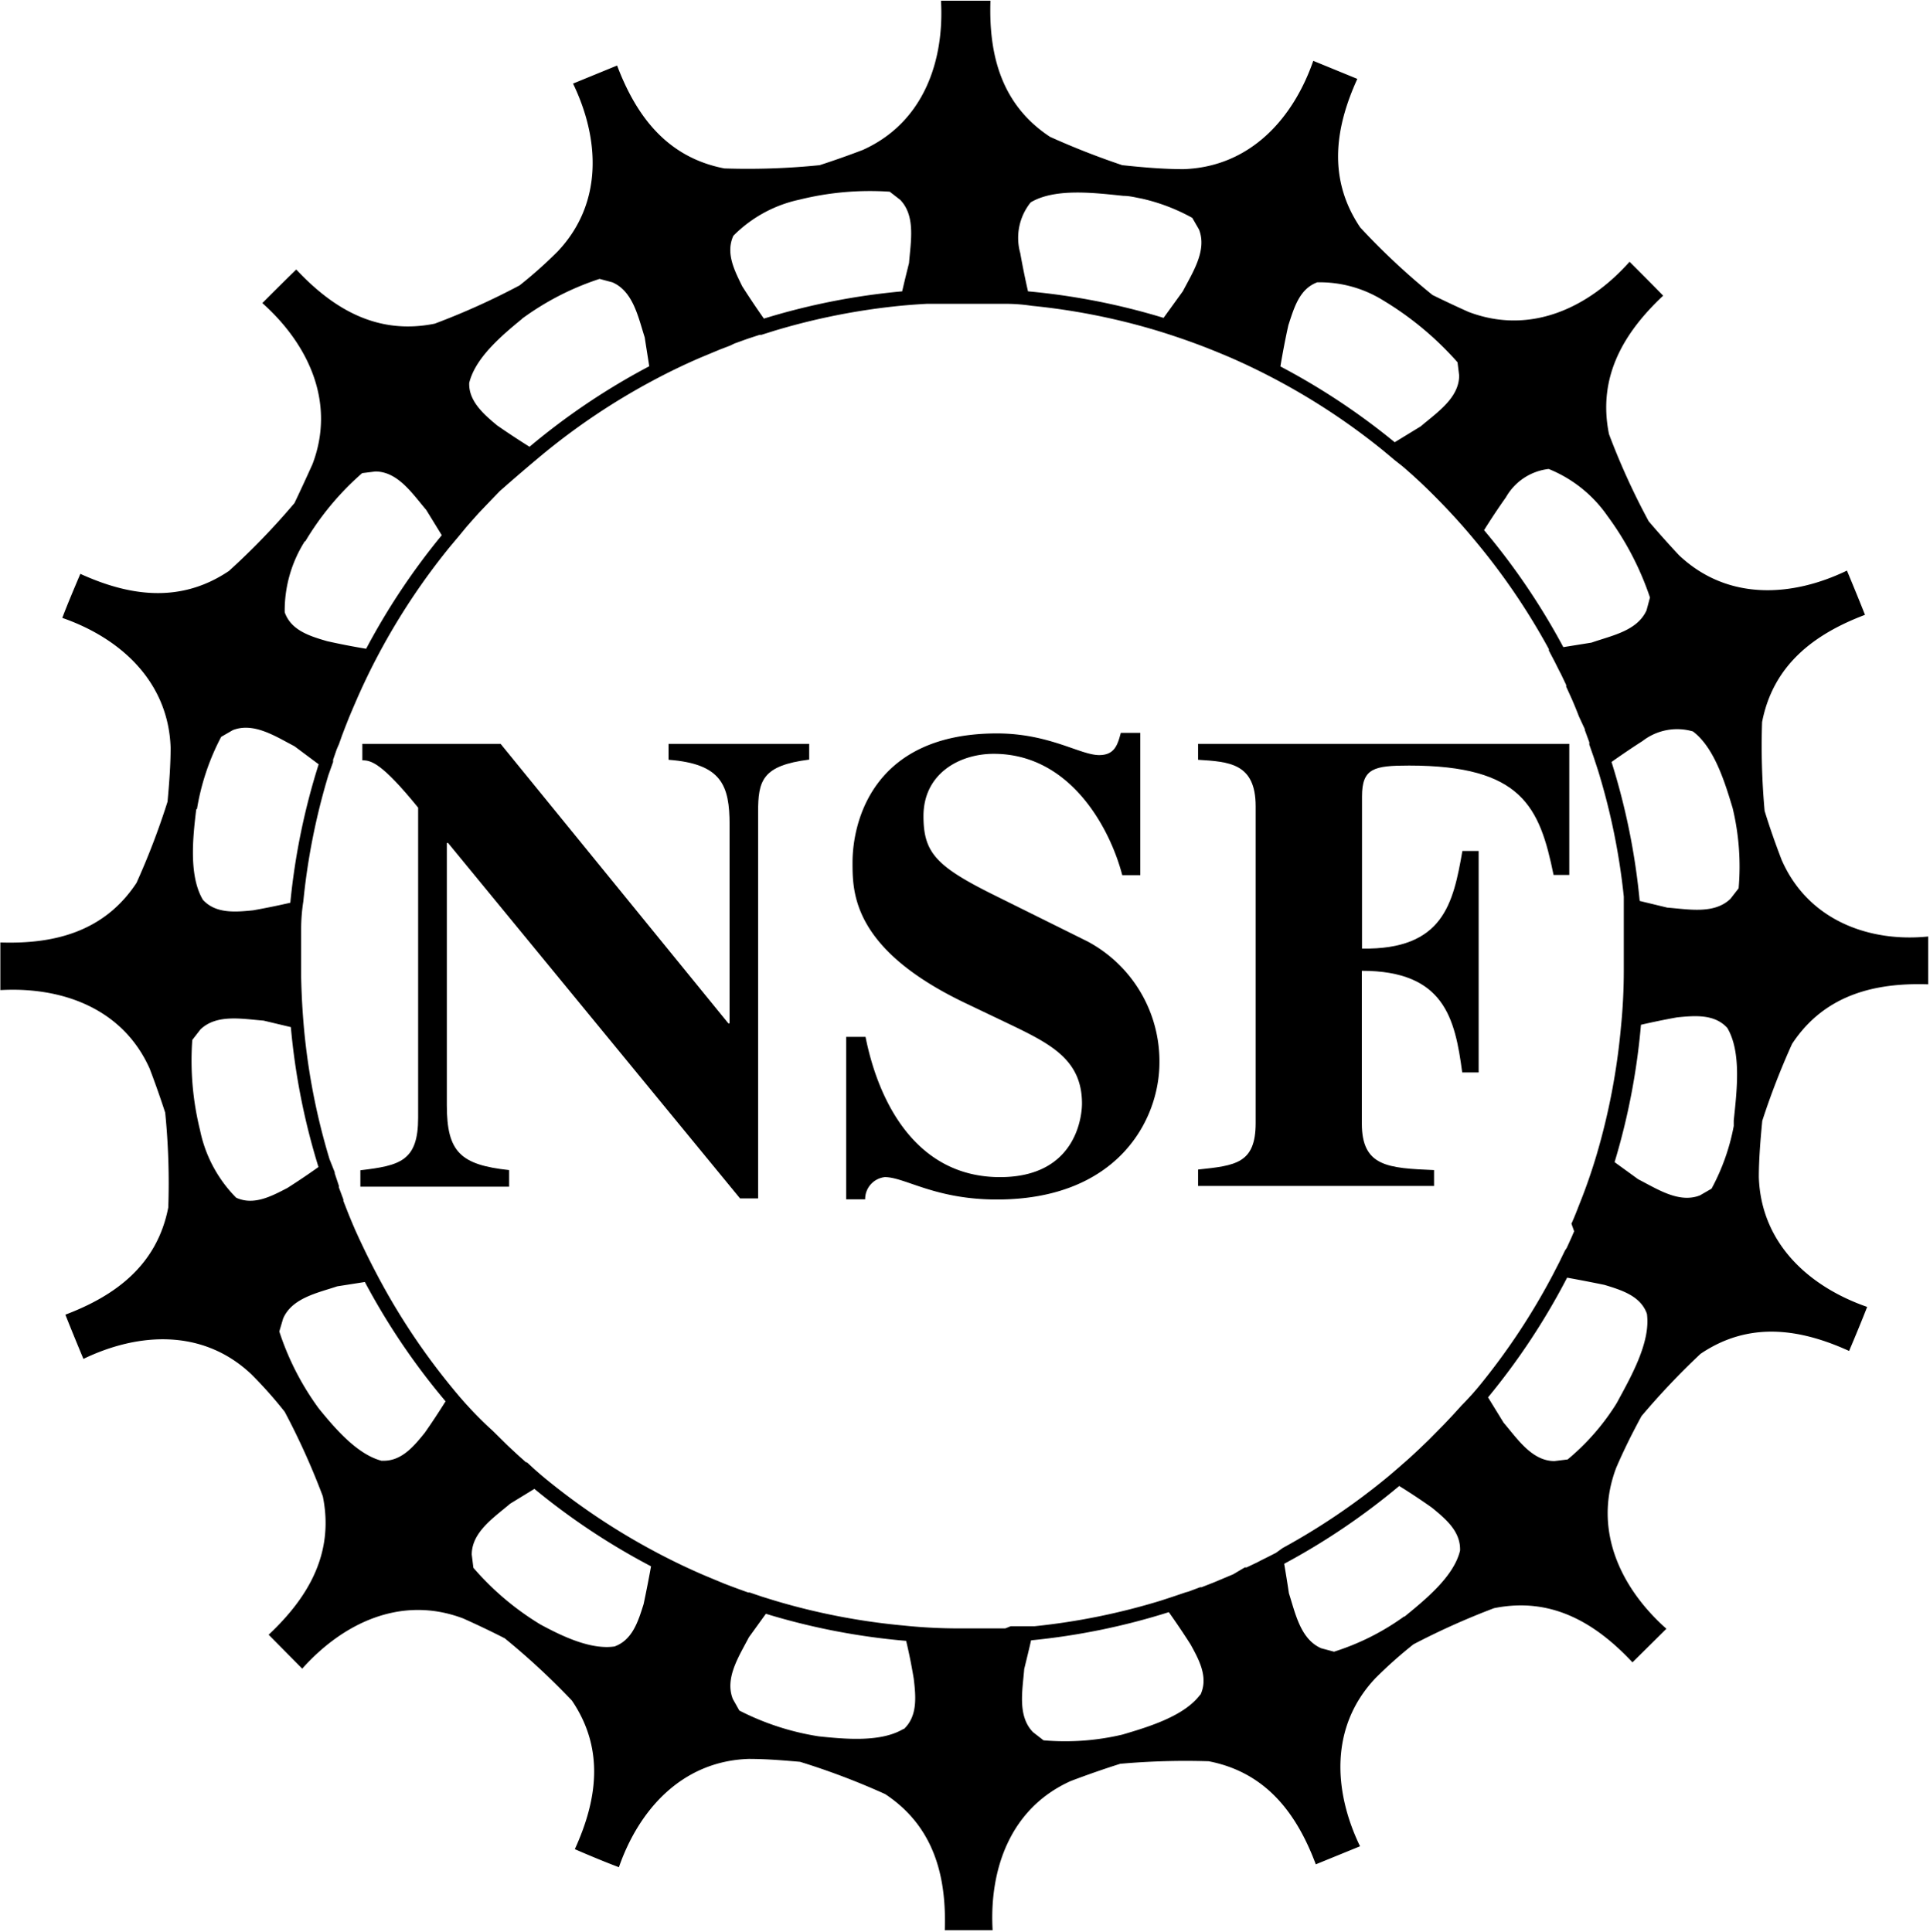 <svg id="Layer_1" data-name="Layer 1" xmlns="http://www.w3.org/2000/svg" viewBox="0 0 106.9 107.02"><title>symbol-nsf</title><path d="M45.35,51.88c2.94,0.22,3.38,1.42,3.38,3.6v11H48.66L36.05,51H28.39v0.91c0.47,0,1.05.11,3.09,2.62V71.71c0,2.4-1,2.65-3.2,2.91v0.91h8.24V74.61c-2.69-.29-3.45-1-3.45-3.59V56.49h0.07L49.31,76.18h1V54.78c0-1.74.22-2.58,2.83-2.91V51H45.35v0.91Z" transform="translate(-8.32 -9.79)"/><path d="M68.55,61.94l-5.34-2.65C60.16,57.76,59.47,57,59.47,55c0-2.36,2-3.45,3.89-3.45,4.28,0,6.46,4.18,7.12,6.72h1V50.39H70.4c-0.18.69-.36,1.23-1.2,1.23-1.05,0-2.76-1.2-5.66-1.2-6.9,0-8,4.94-8,7.15,0,1.67,0,4.79,6.21,7.77l2.43,1.16c2.36,1.13,4.07,2,4.07,4.43,0,0.47-.18,4.07-4.54,4.07-4.61,0-6.72-4.1-7.45-7.77H55.19v9h1.05A1.22,1.22,0,0,1,57.33,75c1.12,0,2.76,1.24,6.21,1.24,6.68,0,9-4.4,9-7.59A7.52,7.52,0,0,0,68.55,61.94Z" transform="translate(-8.32 -9.79)"/><path d="M74.68,51.88c1.71,0.11,3.19.18,3.19,2.58V72c0,2.25-1.12,2.36-3.19,2.58v0.91H87.75V74.61c-2.54-.11-4-0.18-4-2.58V63.57c4.58,0,5.16,2.65,5.56,5.63h0.91V56.93H89.32c-0.51,2.91-1.05,5.48-5.56,5.41V53.91c0-1.56.65-1.71,2.61-1.71,6.25,0,7.23,2.29,8,6.06h0.87V51H74.68v0.91Z" transform="translate(-8.32 -9.79)"/><path d="M107,57.42c-0.34-.89-0.66-1.79-0.94-2.71a40,40,0,0,1-.14-4.92c0.62-3.2,2.93-4.89,5.7-5.94-0.32-.81-0.72-1.78-1-2.45-3,1.45-6.59,1.71-9.3-.85q-0.86-.92-1.68-1.88a39.12,39.12,0,0,1-2.2-4.83c-0.65-3.19.84-5.64,3-7.67-0.61-.63-1.35-1.37-1.86-1.88-2.21,2.49-5.44,4.1-8.92,2.78-0.67-.3-1.33-0.61-2-0.94a38.55,38.55,0,0,1-4-3.74c-1.82-2.7-1.39-5.53-.16-8.23l-2.44-1c-1.09,3.14-3.45,5.87-7.18,6-1.14,0-2.27-.1-3.4-0.22a43.14,43.14,0,0,1-4-1.57c-2.72-1.79-3.4-4.58-3.3-7.54H60.44c0.19,3.32-.95,6.75-4.34,8.27q-1.18.45-2.38,0.84a39.4,39.4,0,0,1-5.28.18c-3.2-.62-4.89-2.93-5.94-5.7l-2.44,1c1.45,3,1.71,6.59-.85,9.3q-1,1-2.11,1.88a39.73,39.73,0,0,1-4.7,2.12c-3.19.65-5.64-.83-7.67-3-0.63.61-1.37,1.35-1.88,1.86,2.48,2.21,4.1,5.44,2.78,8.92-0.33.73-.66,1.45-1,2.16A39.31,39.31,0,0,1,21,41.42c-2.7,1.82-5.53,1.39-8.23.16-0.34.8-.75,1.77-1,2.44,3.14,1.09,5.87,3.46,6,7.18,0,1-.08,2-0.17,3a41,41,0,0,1-1.72,4.5c-1.79,2.72-4.58,3.4-7.54,3.3,0,0.87,0,1.92,0,2.64,3.32-.19,6.75.95,8.27,4.35q0.46,1.21.86,2.44a39.28,39.28,0,0,1,.17,5.25c-0.62,3.2-2.93,4.89-5.7,5.94,0.32,0.81.72,1.78,1,2.45,3-1.45,6.59-1.71,9.3.85q1,1,1.85,2.08a40.07,40.07,0,0,1,2.11,4.68c0.65,3.19-.84,5.64-3,7.67l1.86,1.88c2.21-2.48,5.44-4.1,8.92-2.78,0.78,0.35,1.54.71,2.3,1.1A39.74,39.74,0,0,1,40,104c1.83,2.7,1.39,5.53.16,8.23,0.8,0.35,1.77.75,2.44,1,1.09-3.14,3.46-5.87,7.18-6,1,0,1.9.08,2.85,0.16a40.08,40.08,0,0,1,4.72,1.79c2.72,1.8,3.4,4.58,3.3,7.54h2.65c-0.19-3.32.94-6.75,4.34-8.27,0.9-.34,1.81-0.66,2.73-0.95a40.8,40.8,0,0,1,4.9-.14c3.2,0.62,4.89,2.93,5.93,5.71l2.45-1c-1.45-3-1.71-6.6.85-9.31q1-1,2.11-1.88a40.85,40.85,0,0,1,4.46-2c3.19-.65,5.64.83,7.67,3l1.88-1.86c-2.49-2.21-4.1-5.44-2.78-8.92,0.43-1,.89-1.92,1.4-2.86a41.16,41.16,0,0,1,3.27-3.45c2.7-1.83,5.53-1.39,8.23-.16,0.34-.8.74-1.77,1-2.44-3.14-1.09-5.87-3.45-6-7.18,0-1,.09-2.09.19-3.13a41.4,41.4,0,0,1,1.65-4.26c1.79-2.72,4.58-3.4,7.54-3.3,0-.88,0-1.92,0-2.65C111.9,62,108.48,60.81,107,57.42ZM94.1,35.77a7.28,7.28,0,0,1,3.26,2.61,16.35,16.35,0,0,1,2.35,4.51l-0.19.71C99,44.75,97.58,45,96.47,45.39l-1.56.25a37.61,37.61,0,0,0-4.39-6.48q0.58-.93,1.21-1.82A3.13,3.13,0,0,1,94.1,35.77Zm2,14.41,0,0.05,0.25,0.68,0,0.13,0.22,0.63,0.06,0.18,0.2,0.61h0a36.61,36.61,0,0,1,1.43,7c0,0.12,0,.24,0,0.36s0,0.31,0,.47,0,0.31,0,.46l0,0.35q0,0.26,0,.53c0,0.09,0,.17,0,0.26s0,0.4,0,.6,0,0.52,0,.78c0,0.09,0,.17,0,0.26h0q0,1.61-.16,3.18h0a36.63,36.63,0,0,1-1.33,7h0q-0.43,1.46-1,2.87c-0.13.34-.27,0.69-0.41,1h0L95.51,78l-0.16.37-0.25.55L95,79.07l-0.31.64,0,0-0.35.68h0a36.84,36.84,0,0,1-4,6.07h0q-0.46.57-1,1.12l-0.06.06q-0.49.55-1,1.08h0l-0.83.84h0l-0.55.53,0,0-0.52.48-0.17.15-0.41.36-0.43.37-0.19.16h0a36.85,36.85,0,0,1-5.82,3.94h0L79,95.81,78.63,96l-0.48.24-0.21.11-0.57.27-0.1,0L76.63,97l-1.07.45h0l-0.69.27-0.08,0-0.64.24L74,98l-0.59.2-0.21.07-0.58.19h0a36.6,36.6,0,0,1-7,1.42h0l-0.49,0-0.35,0-0.48,0L64,100l-0.49,0H63.12l-0.5,0H61.46q-1.57,0-3.1-.16a36.63,36.63,0,0,1-7.13-1.38h0l-0.71-.22h0l-0.68-.23-0.08,0q-0.68-.24-1.35-0.5h0l-1.08-.45q-1.42-.61-2.78-1.34h0a36.84,36.84,0,0,1-5.9-3.92h0q-0.58-.47-1.14-1l-0.05,0q-0.56-.49-1.09-1l-0.74-.73Q34.45,88,33.43,86.75h0a36.85,36.85,0,0,1-4.08-6.07h0Q28.63,79.34,28,77.94h0q-0.2-.46-0.39-0.93h0l-0.27-.69,0-.08-0.25-.67,0-.09-0.23-.69,0-.06L26.57,74h0a36.61,36.61,0,0,1-1.4-7.1h0q-0.14-1.5-.17-3h0c0-.18,0-0.36,0-0.53s0-.34,0-0.51h0q0-.4,0-0.8h0q0-.39,0-0.78v0q0-.78.12-1.55h0a36.61,36.61,0,0,1,1.39-7h0L26.77,52l0-.12,0.2-.58L27.1,51l0.17-.48,0.16-.42,0.13-.33h0c0.15-.38.31-0.75,0.47-1.12q0.61-1.41,1.33-2.75a36.83,36.83,0,0,1,3.84-5.77h0l0.46-.55,0.06-.07L34.14,39l0.13-.15,0.38-.43,0.19-.21,0.36-.38h0L36,37Q37.13,36,38.33,35a36.85,36.85,0,0,1,6.12-4.11q1.3-.7,2.67-1.29l1.08-.45,0.55-.21L49,28.82l0.58-.21,0.17-.06,0.64-.21,0.1,0,0.7-.22a36.61,36.61,0,0,1,7-1.39q0.73-.07,1.48-0.11h0l0.71,0h0.08l0.73,0h1.17l0.75,0h0.08l0.71,0H64q0.74,0,1.46.11h0a36.62,36.62,0,0,1,6.86,1.35q1.39,0.42,2.74.94,0.69,0.27,1.37.56,1.38,0.6,2.7,1.31h0a36.84,36.84,0,0,1,5.78,3.84l0.54,0.45,0.08,0.07L86,35.62l0.22,0.19,0.35,0.31q0.75,0.68,1.46,1.41h0q1.05,1.07,2,2.22a36.85,36.85,0,0,1,4.08,6l0,0.08,0.33,0.63,0.23,0.46,0.12,0.23,0.28,0.59,0,0.09,0.3,0.66q0.21,0.48.41,1h0ZM81.28,25.43a6.65,6.65,0,0,1,3.65,1,17.59,17.59,0,0,1,4.12,3.43l0.09,0.73c0,1.25-1.24,2.06-2.13,2.82l-1.44.88a37.6,37.6,0,0,0-6.33-4.2q0.19-1.15.44-2.28C80,26.83,80.29,25.8,81.28,25.43ZM65.41,21c1.36-.81,3.57-0.52,5.14-0.36,0.34,0,.67.09,1,0.15a10.54,10.54,0,0,1,2.81,1.07l0.37,0.64c0.46,1.16-.35,2.38-0.89,3.42L72.77,27.4a37.36,37.36,0,0,0-7.51-1.47q-0.24-1.05-.43-2.12A3.13,3.13,0,0,1,65.41,21ZM48.94,22.85a7.31,7.31,0,0,1,3.66-2,16.21,16.21,0,0,1,5-.44l0.58,0.45c0.87,0.9.58,2.33,0.49,3.5-0.13.52-.25,1-0.38,1.57a37.38,37.38,0,0,0-7.66,1.51q-0.62-.88-1.2-1.79C49,24.77,48.5,23.81,48.94,22.85Zm-11.71,4.6a15.24,15.24,0,0,1,4.3-2.21l0.71,0.19c1.15,0.5,1.43,1.93,1.79,3.05,0.08,0.53.17,1.07,0.25,1.6a37.6,37.6,0,0,0-6.63,4.46q-0.91-.57-1.79-1.18C35.1,32.73,34.27,32,34.31,31,34.65,29.62,36.07,28.41,37.23,27.46Zm-12,12.33A15.62,15.62,0,0,1,28.38,36l0.73-.09c1.25,0,2.06,1.24,2.82,2.13l0.86,1.4a37.6,37.6,0,0,0-4.19,6.29q-1.09-.18-2.16-0.42c-1-.29-2-0.61-2.35-1.6A7.17,7.17,0,0,1,25.2,39.78Zm-6,14.83a13.14,13.14,0,0,1,1.34-4l0.64-.37c1.16-.46,2.38.35,3.42,0.89l1.34,1A37.37,37.37,0,0,0,24.4,59.8q-1,.23-2.06.42c-1,.1-2.07.19-2.78-0.58C18.77,58.31,19,56.18,19.19,54.62ZM21.4,76.14a7.43,7.43,0,0,1-2-3.74,16.07,16.07,0,0,1-.43-5l0.45-.58c0.9-.87,2.33-0.58,3.5-0.49l1.51,0.36a37.38,37.38,0,0,0,1.53,7.75c-0.56.4-1.14,0.79-1.72,1.16C23.32,76.08,22.36,76.58,21.4,76.14Zm8.08,14.58c-1.34-.34-2.55-1.73-3.5-2.9a15.13,15.13,0,0,1-2.19-4.27L24,82.84c0.49-1.15,1.93-1.43,3-1.79l1.53-.24A37.61,37.61,0,0,0,33,87.42c-0.37.59-.75,1.17-1.15,1.74C31.23,89.93,30.54,90.76,29.48,90.71ZM42.36,101c-1.29.19-2.84-.53-4.11-1.22a15.46,15.46,0,0,1-3.71-3.14l-0.09-.73c0-1.25,1.24-2.06,2.13-2.82l1.34-.82a37.6,37.6,0,0,0,6.46,4.29q-0.18,1-.41,2.09C43.67,99.61,43.35,100.64,42.36,101Zm16,4.57c-1.24.74-3.17,0.57-4.69,0.41a14.54,14.54,0,0,1-4.4-1.43l-0.36-.64c-0.46-1.16.35-2.38,0.89-3.42l0.94-1.3a37.39,37.39,0,0,0,7.77,1.5q0.24,1,.42,2.09C59.05,103.78,59.15,104.86,58.38,105.58Zm16.44-1.9c-0.88,1.18-2.81,1.77-4.3,2.21a13.78,13.78,0,0,1-4.38.32l-0.58-.45c-0.88-.9-0.58-2.33-0.49-3.5,0.13-.53.26-1.06,0.38-1.59a37.36,37.36,0,0,0,7.63-1.56q0.62,0.87,1.2,1.78C74.75,101.76,75.26,102.72,74.81,103.68Zm11.29-4.33a13.63,13.63,0,0,1-3.88,1.95l-0.71-.19c-1.15-.5-1.43-1.93-1.79-3.05-0.08-.55-0.17-1.09-0.26-1.63a37.6,37.6,0,0,0,6.37-4.31q0.92,0.57,1.81,1.2c0.77,0.63,1.6,1.32,1.56,2.38C88.85,97.11,87.31,98.37,86.11,99.35ZM97.9,87.46l-0.07.12a12.89,12.89,0,0,1-2.68,3.06l-0.73.09c-1.25,0-2.06-1.24-2.82-2.13l-0.86-1.4a37.6,37.6,0,0,0,4.38-6.63q1,0.18,2.07.4c0.95,0.29,2,.61,2.35,1.6C99.76,84.14,98.65,86.07,97.9,87.46Zm6.45-15.59c0,0.1,0,.2,0,0.3a11.88,11.88,0,0,1-1.23,3.47l-0.64.37c-1.16.46-2.38-.36-3.42-0.89l-1.31-.95a37.38,37.38,0,0,0,1.46-7.61q1-.23,2-0.41c1-.1,2.07-0.19,2.78.58C104.8,68.09,104.51,70.3,104.35,71.87ZM104.62,59l-0.45.58c-0.9.87-2.33,0.58-3.5,0.49l-1.53-.37A37.36,37.36,0,0,0,97.58,52c0.57-.4,1.14-0.79,1.72-1.16a3.12,3.12,0,0,1,2.79-.53c1.17,0.88,1.76,2.78,2.2,4.25A13.86,13.86,0,0,1,104.62,59Z" transform="translate(-8.32 -9.79)"/></svg>